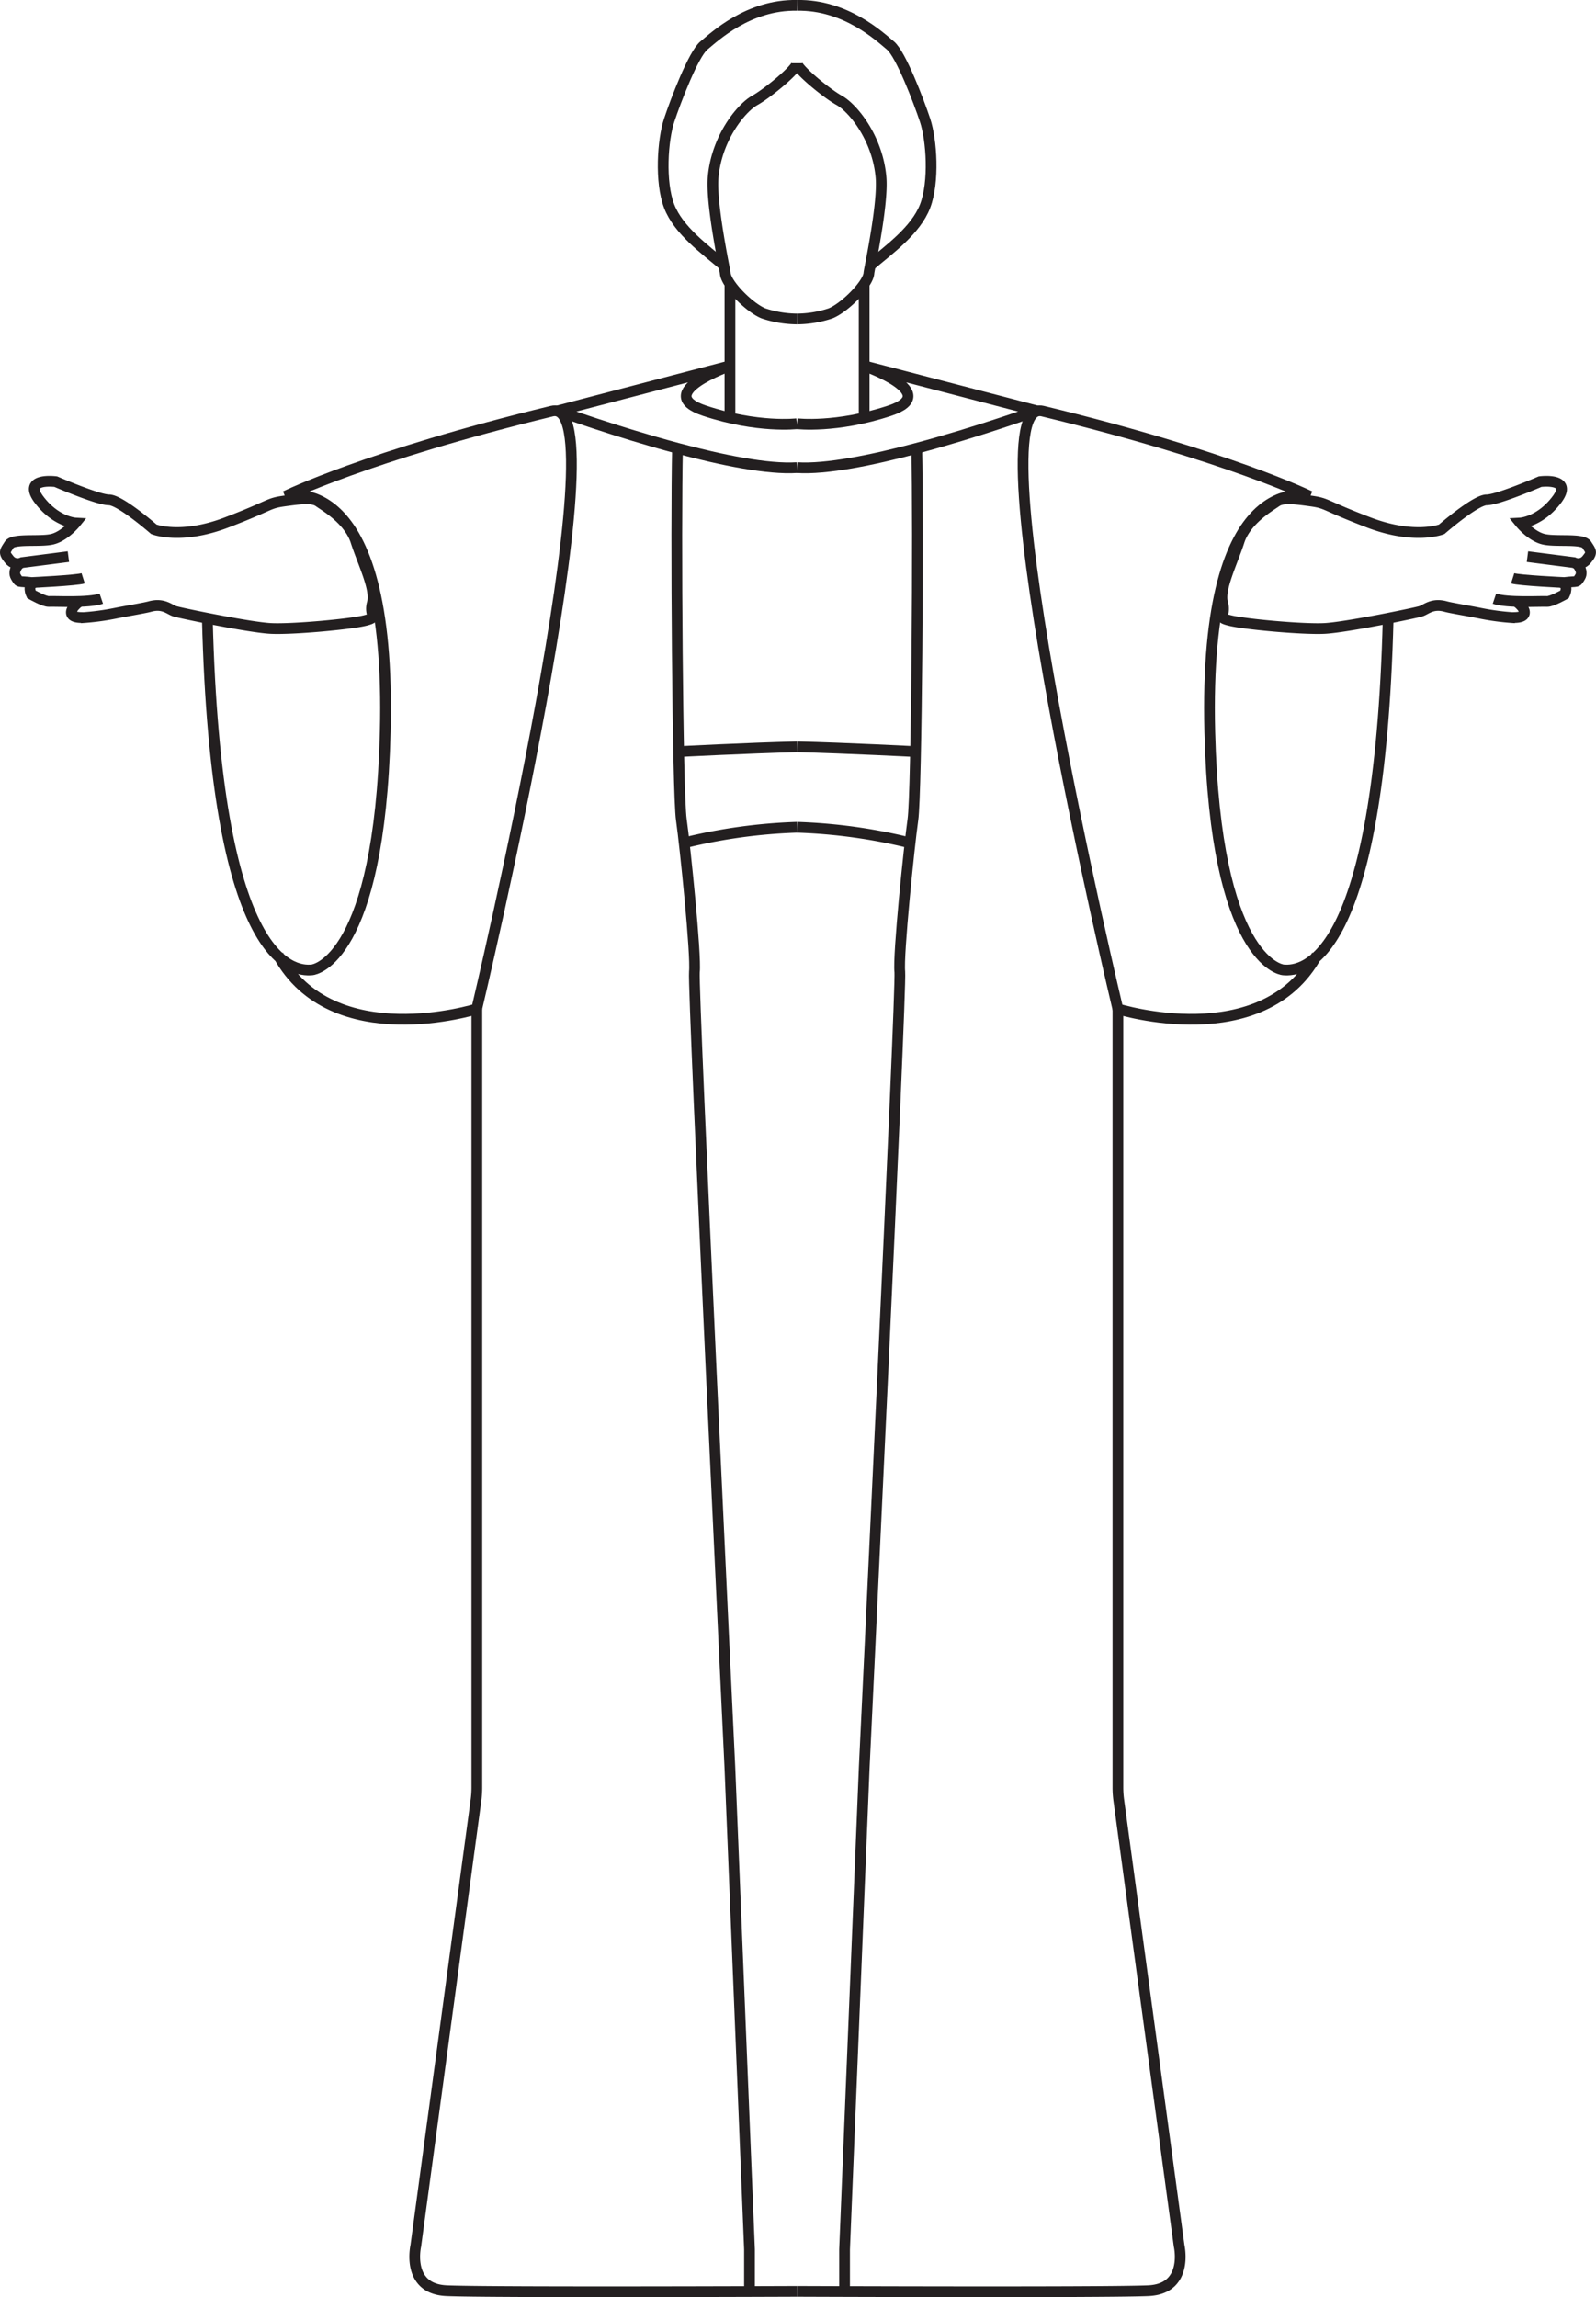 <svg xmlns="http://www.w3.org/2000/svg" viewBox="0 0 445.86 641.74"><defs><style>.cls-1{fill:none;stroke:#231f20;stroke-miterlimit:10;stroke-width:3px}</style></defs><g id="Layer_6" data-name="Layer 6"><path d="M143.1,187.51" class="cls-1" transform="translate(-83.36 -48.89)"/><path d="M141.28,221.6c2.39,95.82,23.55,98.81,29.26,98.23.82-.08,18.83-3.06,20.44-66.48,1.89-74.61-27.88-65.84-27.88-65.84s22.66-11.21,74.44-23.77c19.89-4.83-21,167-21,167s-40.31,12.67-55.44-15" class="cls-1" transform="translate(-83.36 -48.89)"/></g><g id="Layer_7" data-name="Layer 7"><path d="M102.47,204.39l-12.92,1.66a2.91,2.91,0,0,1-3.62-.88c-1.66-2-1.17-2.25,0-4.11s8.71-.68,12.13-1.56,6.36-4.5,6.36-4.5-5.47-.3-10.17-6.56,4.7-5,4.7-5,11.73,5.09,14.86,5.09,12.53,8.22,12.53,8.22,7.53,3,20.34-1.91,11.35-5.33,16.15-6,7.92-1,9.58.2,8.42,5,10.37,11.05,5.68,13.41,4.6,17.22,2,4-2.35,5-20.05,2.45-26,2.15-25.24-4.3-26.8-4.79-3.23-2.37-7-1.33c-1.56.43-6.06,1.15-9.88,1.92a68.9,68.9,0,0,1-8.8,1.17c-.1-.09-2.94.21-3.23-1.23s2.25-3.28,2.25-3.28" class="cls-1" transform="translate(-83.36 -48.89)"/><path d="M88.8,206.3s-2.08,2-1,3.76.49,1.08,4.41,1.57c0,0,12.52-.59,14.38-1.18" class="cls-1" transform="translate(-83.36 -48.89)"/><path d="M111.66,216.13c-3.63,1.23-12.7.68-14.63.78-1.33.07-4.93-2-4.93-2s-1.27-2.54.88-3.32" class="cls-1" transform="translate(-83.36 -48.89)"/></g><g id="Layer_8" data-name="Layer 8"><path d="M216.57,330.73V548.24a26.5,26.5,0,0,1-.24,3.56L199.52,676.27s-2.77,12,8.53,12.54S306,689,306,689" class="cls-1" transform="translate(-83.36 -48.89)"/></g><g id="Layer_10" data-name="Layer 10"><path d="M306,167.26s-10.91,1.31-25.78-3.62,7.09-12.55,7.09-12.55l-48.05,12.55s16.08,5.86,33.37,10.48c12.3,3.29,25.22,5.94,33.37,5.4" class="cls-1" transform="translate(-83.36 -48.89)"/></g><g id="Layer_11" data-name="Layer 11"><path d="M272.63,174.12c-.5,21.39,0,96.18,1.07,103.75s4.17,37.83,3.65,42.52,9.91,222.26,9.91,222.26l5.48,134.61v11.86" class="cls-1" transform="translate(-83.36 -48.89)"/><path d="M273,258.86s19.18-1,33-1.34" class="cls-1" transform="translate(-83.36 -48.89)"/><path d="M274.48,284.36A151.39,151.39,0,0,1,306,280" class="cls-1" transform="translate(-83.36 -48.89)"/><path d="M469.34,187.51" class="cls-1" transform="translate(-83.36 -48.89)"/><path d="M471.16,221.6c-2.4,95.82-23.62,98.81-29.34,98.23-.82-.08-18.88-3.06-20.49-66.48-1.9-74.61,27.95-65.84,27.95-65.84s-22.72-11.21-74.64-23.77c-19.95-4.83,21,167,21,167s40.43,12.67,55.6-15" class="cls-1" transform="translate(-83.36 -48.89)"/><path d="M510.07,204.39,523,206.05a2.93,2.93,0,0,0,3.63-.88c1.67-2,1.18-2.25,0-4.11s-8.73-.68-12.16-1.56-6.38-4.5-6.38-4.5,5.5-.3,10.2-6.56-4.7-5-4.7-5-11.78,5.09-14.91,5.09-12.56,8.22-12.56,8.22-7.55,3-20.4-1.91-11.38-5.33-16.19-6-7.94-1-9.61.2-8.43,5-10.39,11.05-5.69,13.41-4.61,17.22-2,4,2.35,5,20.11,2.45,26.09,2.15,25.31-4.3,26.88-4.79,3.23-2.37,7-1.33c1.57.43,6.08,1.15,9.91,1.92a69,69,0,0,0,8.82,1.17c.1-.09,2.95.21,3.24-1.23s-2.25-3.28-2.25-3.28" class="cls-1" transform="translate(-83.36 -48.89)"/><path d="M523.78,206.3s2.09,2,1,3.76-.49,1.08-4.42,1.57c0,0-12.55-.59-14.42-1.18" class="cls-1" transform="translate(-83.36 -48.89)"/><path d="M500.85,216.13c3.64,1.23,12.74.68,14.68.78,1.33.07,4.94-2,4.94-2s1.28-2.54-.88-3.32" class="cls-1" transform="translate(-83.36 -48.89)"/><path d="M395.66,330.73V548.24a26.5,26.5,0,0,0,.24,3.56l16.86,124.47s2.78,12-8.55,12.54S306,689,306,689" class="cls-1" transform="translate(-83.36 -48.89)"/><path d="M306,167.26s10.94,1.31,25.85-3.62-7.11-12.55-7.11-12.55l48.18,12.55s-16.13,5.86-33.46,10.48c-12.34,3.29-25.28,5.94-33.46,5.4" class="cls-1" transform="translate(-83.36 -48.89)"/><path d="M339.46,174.12c.5,21.39,0,96.18-1.07,103.75s-4.18,37.83-3.66,42.52-9.94,222.26-9.94,222.26L319.3,677.26v11.86" class="cls-1" transform="translate(-83.36 -48.89)"/><path d="M339.12,258.86s-19.22-1-33.12-1.34" class="cls-1" transform="translate(-83.36 -48.89)"/><path d="M337.6,284.36A152,152,0,0,0,306,280" class="cls-1" transform="translate(-83.36 -48.89)"/><line x1="241.41" x2="241.41" y1="116.73" y2="79.36" class="cls-1"/><path d="M306,138a30.25,30.25,0,0,0,9.37-1.56c3.93-1.57,10.47-8.09,10.73-11.22,0-.3.41-2.23.92-5,1.16-6.24,2.94-16.69,2.45-21.89-1-11-7.9-19.3-11.65-21.39S306,68.13,306,66.57" class="cls-1" transform="translate(-83.36 -48.89)"/><path d="M326.51,123c5.23-4.43,12.66-9.73,15.28-16.51s1.83-18.52,0-24S335,64,332.11,61.61,319.64,50.13,306,50.39" class="cls-1" transform="translate(-83.36 -48.89)"/></g><g id="Layer_12" data-name="Layer 12"><line x1="203.92" x2="203.92" y1="116.73" y2="79.36" class="cls-1"/><path d="M306,138a30.16,30.16,0,0,1-9.35-1.56c-3.91-1.57-10.43-8.09-10.69-11.22,0-.3-.42-2.23-.93-5-1.15-6.24-2.92-16.69-2.44-21.89,1-11,7.88-19.3,11.62-21.39S306,68.13,306,66.57" class="cls-1" transform="translate(-83.36 -48.89)"/><path d="M285.54,123c-5.21-4.43-12.63-9.73-15.24-16.51s-1.82-18.52,0-24S277.09,64,280,61.61s12.43-11.48,26-11.22" class="cls-1" transform="translate(-83.36 -48.89)"/></g></svg>